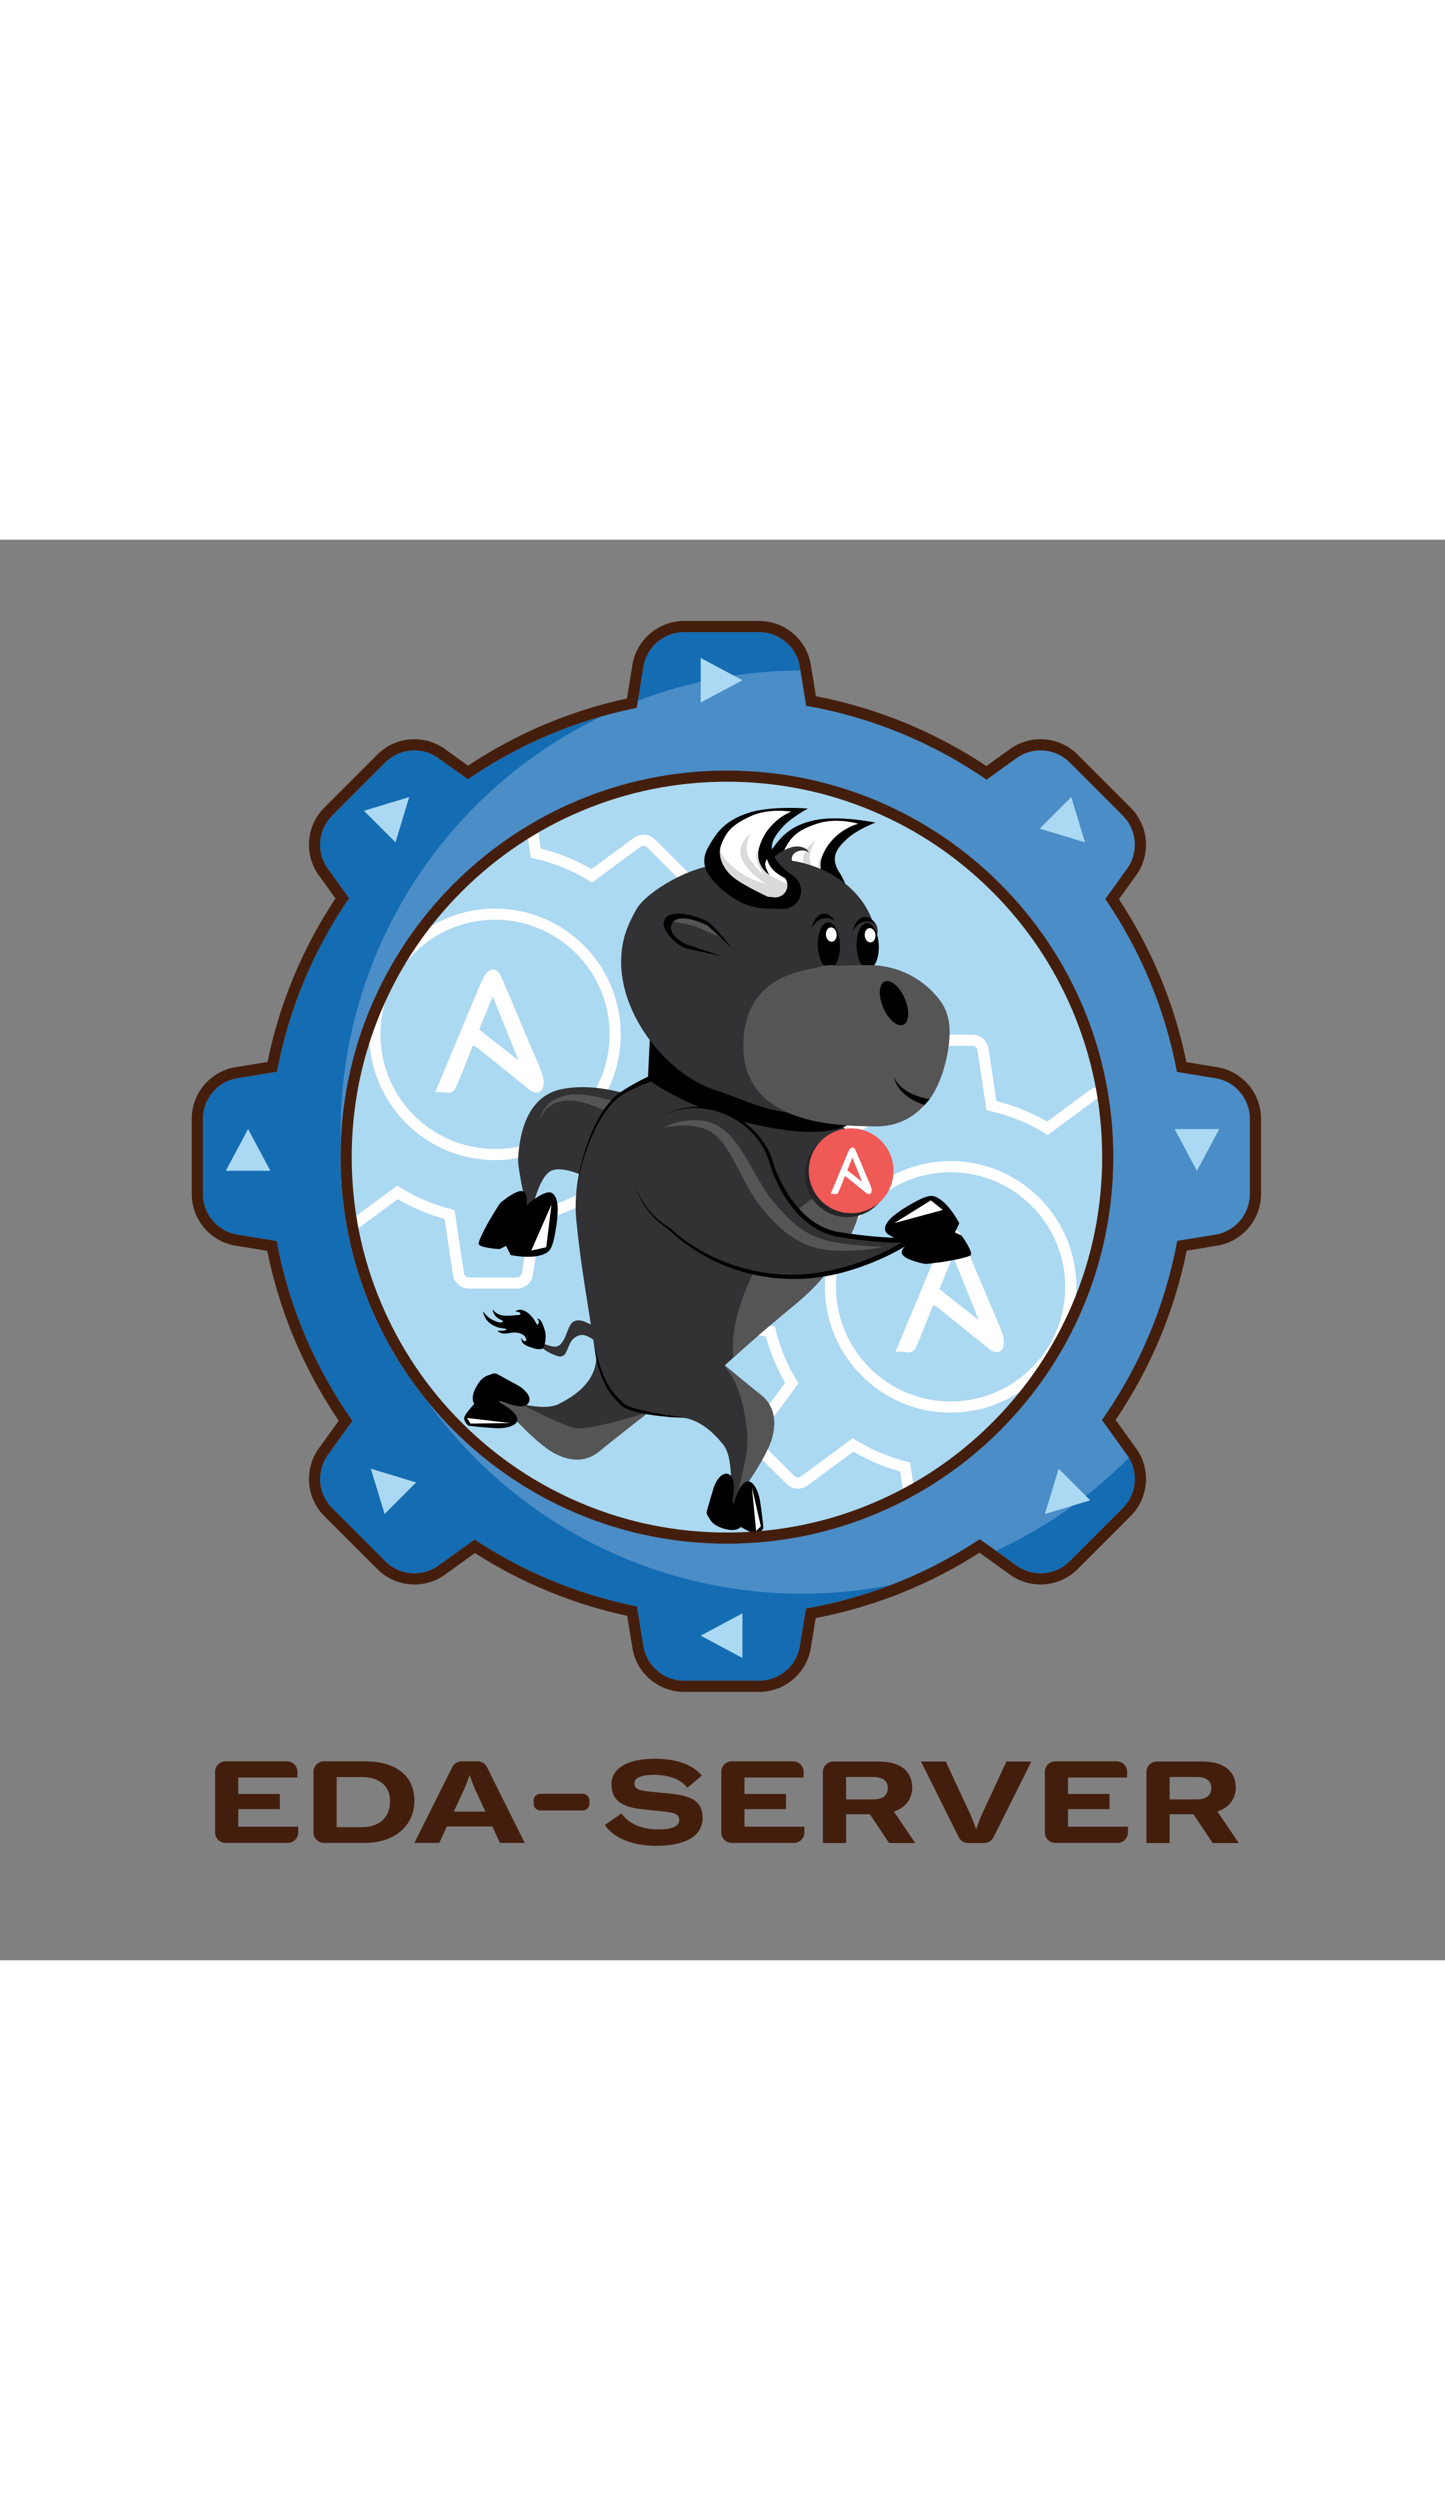 <?xml version="1.0" encoding="utf-8"?>
<!-- Generator: Adobe Illustrator 27.3.1, SVG Export Plug-In . SVG Version: 6.00 Build 0)  -->
<svg width="144" height="249" id="eda-logo" version="1.1" xmlns="http://www.w3.org/2000/svg" xmlns:xlink="http://www.w3.org/1999/xlink" x="0px" y="0px"
	 viewBox="0 0 1296 1273.415" enable-background="new 0 0 1296 1273.415" xml:space="preserve">
<rect x="0" y="0" width="1296" height="1273.415" fill="#808080" stroke="none"/>
<g id="Layer_2" display="none">
</g>
<g id="Layer_1">
	<polygon fill="#ABD9F3" points="206.8,565.743 246.815,565.743 226.807,528.326 	"/>
	<g>
		<defs>
			<circle id="XMLID_00000037656443494696575020000010024879349725300901_" cx="651.978" cy="554.205" r="384.451"/>
		</defs>
		<use xlink:href="#XMLID_00000037656443494696575020000010024879349725300901_"  overflow="visible" fill="#ABD9F2"/>
		<clipPath id="XMLID_00000106128232911417592990000014720964279045140404_">
			<use xlink:href="#XMLID_00000037656443494696575020000010024879349725300901_"  overflow="visible"/>
		</clipPath>
		<g clip-path="url(#XMLID_00000106128232911417592990000014720964279045140404_)">
			<path fill="#FFFFFF" d="M420.718,672.852c-8.053,0-14.766-5.78-15.961-13.743l-7.366-49.042l-0.929-0.265
				c-13.506-3.85-26.54-9.368-38.739-16.401l-0.851-0.491l-40.21,29.708c-2.826,2.089-6.148,3.193-9.606,3.193
				c-4.279,0-8.326-1.69-11.397-4.761l-30.252-30.253c-5.694-5.694-6.354-14.527-1.568-21.003l29.927-40.505l-0.479-0.847
				c-6.825-12.074-12.179-24.971-15.913-38.333l-0.262-0.935l-49.763-7.474c-7.963-1.195-13.743-7.908-13.743-15.961v-42.783
				c0-8.052,5.779-14.765,13.742-15.961l49.241-7.396l0.254-0.95c3.644-13.636,8.982-26.824,15.865-39.196l0.469-0.844
				l-29.338-39.708c-4.786-6.477-4.126-15.31,1.569-21.004l30.251-30.252c3.07-3.07,7.118-4.761,11.397-4.761
				c3.458,0,6.78,1.104,9.607,3.192l38.816,28.68l0.855-0.503c12.683-7.47,26.28-13.286,40.416-17.288l0.931-0.264l7.076-47.114
				c1.195-7.963,7.908-13.743,15.961-13.743h42.783c8.053,0,14.766,5.78,15.961,13.743l6.921,46.082l0.961,0.248
				c14.755,3.806,28.956,9.569,42.209,17.127l0.849,0.484l37.155-27.451c2.827-2.089,6.148-3.193,9.607-3.193
				c4.279,0,8.327,1.691,11.397,4.762l30.252,30.251c5.694,5.694,6.354,14.527,1.569,21.003l-27.235,36.862l0.496,0.853
				c7.779,13.375,13.714,27.714,17.639,42.617l0.251,0.955l45.338,6.809c7.963,1.196,13.743,7.909,13.743,15.961v42.783
				c0,8.053-5.78,14.766-13.744,15.961l-45.856,6.888l-0.259,0.94c-4.029,14.617-9.987,28.657-17.709,41.73l-0.505,0.855
				l27.841,37.682c4.785,6.477,4.126,15.31-1.568,21.004l-30.252,30.252c-3.07,3.07-7.118,4.761-11.397,4.761
				c-3.458,0-6.78-1.104-9.607-3.192l-38.569-28.497l-0.845,0.471c-12.764,7.123-26.394,12.595-40.512,16.265l-0.959,0.249
				l-7.209,48.002c-1.195,7.963-7.908,13.743-15.961,13.743H420.718z M417.612,657.178c0.229,1.524,1.564,2.674,3.105,2.674h42.783
				c1.542,0,2.876-1.149,3.105-2.674l8.52-56.73l4.333-0.981c16.432-3.719,32.114-10.008,46.61-18.69l3.718-2.227l45.495,33.614
				c0.548,0.404,1.193,0.616,1.867,0.616c0.835,0,1.623-0.327,2.218-0.92l30.253-30.253c1.107-1.107,1.236-2.826,0.305-4.087
				l-33.099-44.798l2.385-3.761c9.337-14.729,16.152-30.775,20.255-47.693l1.03-4.247l54.442-8.177
				c1.55-0.233,2.675-1.539,2.675-3.105v-42.783c0-1.565-1.124-2.872-2.674-3.105l-54.035-8.115l-0.992-4.314
				c-3.952-17.191-10.715-33.533-20.101-48.573l-2.34-3.749l32.453-43.924c0.931-1.261,0.802-2.979-0.306-4.087l-30.252-30.252
				c-0.596-0.595-1.383-0.923-2.219-0.923c-0.675,0-1.32,0.213-1.868,0.618l-44.152,32.621l-3.734-2.286
				c-14.935-9.143-31.156-15.72-48.211-19.548l-4.343-0.975l-8.234-54.827c-0.233-1.549-1.539-2.673-3.105-2.673h-42.783
				c-1.566,0-2.873,1.124-3.105,2.673l-8.356,55.637l-4.207,1.052c-16.443,4.11-32.064,10.799-46.43,19.881l-3.759,2.376
				l-45.923-33.931c-0.548-0.404-1.193-0.617-1.867-0.617c-0.836,0-1.625,0.328-2.22,0.923l-30.251,30.252
				c-1.107,1.108-1.236,2.826-0.306,4.085l34.449,46.625l-2.218,3.715c-8.438,14.129-14.607,29.386-18.338,45.346l-1.004,4.294
				l-57.903,8.696c-1.549,0.233-2.673,1.539-2.673,3.105v42.783c0,1.567,1.124,2.873,2.673,3.105l58.316,8.758l1.041,4.227
				c3.868,15.701,10.083,30.669,18.471,44.489l2.262,3.728l-35.075,47.475c-0.916,1.239-0.785,2.996,0.305,4.085l30.252,30.253
				c0.593,0.595,1.382,0.923,2.218,0.923c0,0,0,0,0,0c0.675,0,1.321-0.214,1.868-0.618l47.243-34.905l3.743,2.316
				c13.933,8.621,29.022,15.013,44.849,19l4.197,1.057L417.612,657.178z M443.983,557.683c-63.004,0-114.261-51.257-114.261-114.261
				s51.257-114.261,114.261-114.261c63.003,0,114.261,51.257,114.261,114.261S506.986,557.683,443.983,557.683z M443.983,342.162
				c-55.835,0-101.261,45.425-101.261,101.261s45.426,101.261,101.261,101.261s101.261-45.425,101.261-101.261
				S499.818,342.162,443.983,342.162z"/>
			<path fill="#ABD8F3" d="M463.501,217.343c7.304,0,13.393,5.242,14.478,12.466l6.773,45.1l0.295,1.963l1.923,0.496
				c14.626,3.773,28.703,9.485,41.841,16.978l1.697,0.968l1.572-1.161l36.369-26.871c2.567-1.897,5.581-2.899,8.715-2.899
				c3.879,0,7.549,1.535,10.336,4.323l30.252,30.252c5.165,5.165,5.763,13.177,1.423,19.051l-26.649,36.068l-1.172,1.586
				l0.992,1.705c7.711,13.259,13.594,27.473,17.485,42.245l0.503,1.909l1.953,0.293l44.362,6.663
				c7.223,1.085,12.466,7.174,12.466,14.478v42.783c0,7.304-5.243,13.393-12.467,14.478l-44.892,6.743l-1.928,0.29l-0.518,1.88
				c-3.994,14.489-9.901,28.407-17.555,41.366l-1.01,1.711l1.181,1.598l27.251,36.883c4.341,5.875,3.742,13.887-1.423,19.052
				L587.5,619.99c-2.787,2.787-6.457,4.322-10.336,4.322c-3.135,0-6.149-1.002-8.715-2.898l-37.792-27.922l-1.556-1.149
				l-1.689,0.943c-12.653,7.061-26.164,12.485-40.159,16.122l-1.918,0.498l-0.294,1.959l-7.063,47.022
				c-1.084,7.223-7.173,12.466-14.478,12.466h-42.783c-7.304,0-13.393-5.243-14.478-12.466l-7.222-48.087l-0.287-1.91l-1.857-0.529
				c-13.388-3.816-26.308-9.286-38.401-16.258l-1.701-0.981l-1.58,1.167l-39.421,29.125c-2.566,1.897-5.58,2.899-8.715,2.899
				c-3.878,0-7.549-1.535-10.336-4.321l-30.253-30.253c-5.165-5.164-5.764-13.177-1.423-19.051l29.349-39.723l1.156-1.565
				l-0.958-1.694c-6.766-11.969-12.073-24.754-15.775-37.999l-0.523-1.871l-1.921-0.289l-48.803-7.33
				c-7.223-1.084-12.465-7.173-12.465-14.478v-42.783c0-7.304,5.242-13.392,12.465-14.478l48.269-7.25l1.945-0.292l0.508-1.9
				c3.612-13.517,8.903-26.59,15.727-38.854l0.939-1.688l-1.148-1.553l-28.765-38.932c-4.341-5.875-3.742-13.887,1.423-19.052
				l30.251-30.252c2.787-2.787,6.458-4.322,10.336-4.322c3.135,0,6.148,1.002,8.715,2.899l38.019,28.09l1.596,1.179l1.71-1.007
				c12.572-7.404,26.051-13.17,40.063-17.137l1.862-0.527l0.287-1.914l6.933-46.157c1.084-7.223,7.173-12.465,14.478-12.465H463.501
				 M407.922,285.94l-3.236,0.809c-16.598,4.149-32.367,10.901-46.868,20.068l-2.892,1.828l-45.1-33.323
				c-0.806-0.594-1.759-0.909-2.756-0.909c-1.237,0-2.402,0.484-3.28,1.362l-30.252,30.253c-1.635,1.637-1.825,4.176-0.45,6.037
				l33.855,45.822l-1.707,2.858c-8.517,14.262-14.745,29.663-18.511,45.774l-0.772,3.303l-56.898,8.545
				c-2.289,0.344-3.95,2.274-3.95,4.589v42.783c0,2.315,1.661,4.245,3.95,4.589l57.323,8.609l0.801,3.251
				c3.904,15.849,10.177,30.958,18.645,44.908l1.74,2.867l-34.477,46.664c-1.354,1.832-1.16,4.428,0.45,6.038l30.251,30.251
				c0.878,0.88,2.043,1.364,3.281,1.364c0.999,0,1.954-0.316,2.759-0.911l46.427-34.302l2.879,1.782
				c14.063,8.702,29.295,15.154,45.272,19.178l3.229,0.813l8.494,56.56c0.338,2.252,2.311,3.951,4.589,3.951h42.783
				c2.278,0,4.251-1.698,4.589-3.951l8.368-55.716l3.333-0.755c16.587-3.755,32.417-10.102,47.05-18.867l2.859-1.713l44.694,33.022
				c0.806,0.594,1.759,0.907,2.755,0.907c1.235,0,2.399-0.483,3.28-1.361l30.252-30.252c1.637-1.637,1.826-4.176,0.451-6.039
				l-32.488-43.971l1.834-2.893c9.425-14.868,16.304-31.065,20.447-48.142l0.792-3.266l53.445-8.027
				c2.29-0.344,3.952-2.274,3.952-4.589v-42.783c0-2.314-1.661-4.243-3.952-4.589l-53.024-7.964l-0.763-3.319
				c-3.99-17.353-10.816-33.849-20.29-49.031l-1.8-2.884l31.848-43.105c1.375-1.862,1.184-4.401-0.452-6.038l-30.254-30.253
				c-0.878-0.878-2.043-1.361-3.278-1.361c-0.998,0-1.952,0.315-2.76,0.911l-43.339,32.021l-2.873-1.759
				c-15.076-9.229-31.449-15.868-48.666-19.733l-3.341-0.75l-8.082-53.811c-0.344-2.289-2.274-3.95-4.589-3.95h-42.783
				c-2.315,0-4.245,1.661-4.589,3.95L407.922,285.94 M443.983,330.662c62.176,0,112.761,50.584,112.761,112.761
				s-50.584,112.761-112.761,112.761c-62.177,0-112.761-50.584-112.761-112.761S381.806,330.662,443.983,330.662 M443.983,546.184
				c56.662,0,102.761-46.098,102.761-102.761s-46.098-102.761-102.761-102.761c-56.663,0-102.761,46.098-102.761,102.761
				S387.32,546.184,443.983,546.184 M463.501,214.343h-42.783c-8.801,0-16.138,6.317-17.444,15.02l-6.933,46.157
				c-14.282,4.043-27.953,9.891-40.769,17.439l-38.019-28.09c-3.164-2.337-6.842-3.486-10.498-3.486
				c-4.524,0-9.016,1.759-12.457,5.201l-30.251,30.252c-6.224,6.223-6.945,15.877-1.715,22.956l28.765,38.932
				c-6.955,12.501-12.321,25.759-16.003,39.538l-48.269,7.25c-8.703,1.308-15.019,8.644-15.019,17.444v42.783
				c0,8.801,6.317,16.138,15.02,17.444l48.803,7.33c3.773,13.501,9.155,26.467,16.052,38.668l-29.349,39.723
				c-5.23,7.079-4.509,16.733,1.714,22.956l30.252,30.253c3.442,3.442,7.933,5.2,12.458,5.2c3.656,0,7.335-1.149,10.498-3.487
				l39.42-29.125c12.327,7.106,25.43,12.654,39.077,16.544l7.222,48.087c1.307,8.704,8.643,15.021,17.444,15.021h42.783
				c8.801,0,16.138-6.317,17.444-15.021l7.063-47.022c14.264-3.708,27.968-9.209,40.866-16.406l37.792,27.922
				c3.163,2.337,6.841,3.486,10.498,3.486c4.524,0,9.016-1.759,12.458-5.201l30.252-30.252c6.223-6.223,6.944-15.878,1.714-22.956
				l-27.25-36.883c7.802-13.209,13.792-27.326,17.864-42.094l44.892-6.743c8.704-1.307,15.021-8.643,15.021-17.444v-42.783
				c0-8.8-6.317-16.137-15.021-17.444l-44.362-6.663c-3.966-15.059-9.934-29.477-17.793-42.989l26.649-36.068
				c5.229-7.078,4.508-16.733-1.715-22.956l-30.252-30.251c-3.442-3.443-7.933-5.202-12.458-5.202
				c-3.656,0-7.335,1.149-10.498,3.487l-36.369,26.871c-13.392-7.638-27.669-13.432-42.578-17.277l-6.773-45.1
				C479.639,220.66,472.302,214.343,463.501,214.343L463.501,214.343z M354.795,312.278l4.626-2.925
				c14.23-8.996,29.705-15.622,45.992-19.694l5.178-1.294l8.504-56.626c0.122-0.809,0.804-1.396,1.622-1.396h42.783
				c0.818,0,1.501,0.587,1.622,1.396l8.387,55.843l5.345,1.2c16.896,3.793,32.963,10.308,47.757,19.364l4.596,2.814l44.964-33.222
				c0.294-0.217,0.636-0.324,0.976-0.324c0.421,0,0.838,0.164,1.158,0.483l30.252,30.252c0.579,0.579,0.646,1.477,0.16,2.135
				l-33.059,44.744l2.88,4.614c9.297,14.898,15.997,31.086,19.912,48.115l1.221,5.31l55.044,8.267
				c0.81,0.122,1.397,0.804,1.397,1.622v42.783c0,0.818-0.588,1.5-1.397,1.622l-55.44,8.327l-1.268,5.227
				c-4.064,16.757-10.815,32.652-20.065,47.243l-2.935,4.629l33.709,45.624c0.486,0.659,0.419,1.557-0.159,2.135l-30.252,30.252
				c-0.32,0.32-0.738,0.483-1.159,0.483c-0.34,0-0.682-0.107-0.976-0.323l-46.299-34.208l-4.575,2.741
				c-14.358,8.6-29.893,14.83-46.17,18.514l-5.333,1.208l-8.672,57.744c-0.12,0.796-0.817,1.396-1.622,1.396h-42.783
				c-0.805,0-1.502-0.6-1.622-1.396l-8.791-58.536l-5.166-1.301c-15.679-3.949-30.626-10.282-44.426-18.82l-4.606-2.851
				l-48.061,35.509c-0.294,0.217-0.636,0.324-0.976,0.324c-0.421,0-0.838-0.163-1.158-0.483l-30.252-30.253
				c-0.569-0.569-0.637-1.486-0.159-2.134l35.673-48.284l-2.785-4.588c-8.309-13.689-14.465-28.516-18.296-44.069l-1.281-5.202
				l-59.31-8.907c-0.809-0.122-1.396-0.804-1.396-1.622v-42.783c0-0.818,0.587-1.5,1.396-1.622l58.91-8.847l1.235-5.285
				c3.695-15.81,9.807-30.923,18.165-44.918l2.73-4.572L275.5,310.284c-0.486-0.658-0.419-1.555,0.16-2.134l30.251-30.252
				c0.32-0.32,0.738-0.484,1.159-0.484c0.34,0,0.682,0.107,0.976,0.323L354.795,312.278L354.795,312.278z M443.983,327.662
				c-63.831,0-115.761,51.93-115.761,115.761s51.93,115.761,115.761,115.761c63.831,0,115.761-51.93,115.761-115.761
				S507.814,327.662,443.983,327.662L443.983,327.662z M443.983,543.184c-55.008,0-99.761-44.752-99.761-99.761
				s44.753-99.761,99.761-99.761c55.008,0,99.761,44.752,99.761,99.761S498.991,543.184,443.983,543.184L443.983,543.184z"/>
		</g>
		<g clip-path="url(#XMLID_00000106128232911417592990000014720964279045140404_)">
			<path fill="#FFFFFF" d="M829.317,899.203c-8.054,0-14.767-5.78-15.961-13.744l-7.366-49.042l-0.929-0.265
				c-13.504-3.849-26.537-9.367-38.739-16.401l-0.851-0.49l-40.21,29.71c-2.827,2.088-6.15,3.191-9.608,3.191
				c-4.278,0-8.325-1.69-11.396-4.76l-30.253-30.253c-5.693-5.692-6.353-14.525-1.568-21.003l29.927-40.507l-0.479-0.847
				c-6.825-12.075-12.18-24.972-15.914-38.333l-0.261-0.936l-49.763-7.474c-7.963-1.196-13.743-7.909-13.743-15.961v-42.783
				c0-8.053,5.78-14.766,13.743-15.961l49.24-7.396l0.254-0.95c3.646-13.641,8.984-26.828,15.866-39.196l0.47-0.844l-29.34-39.709
				c-4.785-6.476-4.126-15.309,1.568-21.004l30.252-30.252c3.07-3.071,7.118-4.762,11.396-4.762c3.457,0,6.78,1.104,9.607,3.194
				l38.817,28.679l0.855-0.503c12.684-7.47,26.281-13.287,40.415-17.289l0.932-0.264l7.076-47.114
				c1.194-7.963,7.907-13.743,15.961-13.743h42.783c8.052,0,14.765,5.779,15.961,13.742l6.921,46.082l0.961,0.248
				c14.756,3.807,28.957,9.569,42.209,17.128l0.849,0.484l37.155-27.451c2.826-2.089,6.148-3.193,9.607-3.193
				c4.278,0,8.326,1.691,11.396,4.761l30.253,30.253c5.694,5.693,6.354,14.527,1.569,21.004l-27.235,36.861l0.495,0.853
				c7.78,13.376,13.715,27.715,17.64,42.617l0.251,0.955l45.338,6.809c7.963,1.195,13.743,7.908,13.743,15.961v42.783
				c0,8.052-5.779,14.765-13.742,15.961l-45.857,6.888l-0.26,0.94c-4.028,14.614-9.986,28.654-17.709,41.73l-0.505,0.855
				l27.842,37.682c4.708,6.373,4.033,15.402-1.57,21.004l-30.251,30.252c-3.07,3.07-7.118,4.761-11.396,4.761
				c-3.458,0-6.78-1.104-9.607-3.192l-38.57-28.497l-0.845,0.472c-12.764,7.123-26.394,12.595-40.511,16.264l-0.959,0.25
				l-7.21,48.002c-1.196,7.963-7.909,13.743-15.961,13.743H829.317z M826.212,883.529c0.233,1.55,1.539,2.675,3.105,2.675h42.783
				c1.54,0,2.876-1.149,3.105-2.674l8.52-56.731l4.334-0.98c16.432-3.719,32.113-10.007,46.608-18.69l3.719-2.227l45.494,33.613
				c0.539,0.4,1.185,0.612,1.863,0.612c0.831,0,1.643-0.334,2.225-0.918l30.25-30.252c1.091-1.089,1.223-2.846,0.306-4.086
				l-33.098-44.797l2.384-3.762c9.339-14.733,16.153-30.779,20.256-47.692l1.029-4.247l54.443-8.177
				c1.55-0.233,2.674-1.539,2.674-3.105v-42.783c0-1.566-1.124-2.873-2.673-3.105l-54.035-8.115l-0.992-4.314
				c-3.953-17.191-10.716-33.534-20.102-48.573l-2.34-3.75l32.453-43.923c0.916-1.24,0.785-2.996-0.305-4.086l-30.253-30.253
				c-0.594-0.595-1.382-0.923-2.218-0.923c-0.675,0-1.32,0.214-1.867,0.618l-44.153,32.621l-3.734-2.286
				c-14.935-9.142-31.155-15.719-48.211-19.549l-4.343-0.976l-8.234-54.825c-0.23-1.525-1.565-2.674-3.105-2.674h-42.783
				c-1.565,0-2.871,1.124-3.105,2.671l-8.356,55.638l-4.207,1.052c-16.439,4.109-32.062,10.799-46.431,19.881l-3.758,2.376
				l-45.924-33.929c-0.547-0.404-1.192-0.618-1.867-0.618c-0.837,0-1.625,0.328-2.22,0.924l-30.251,30.251
				c-1.108,1.107-1.237,2.826-0.306,4.086l34.449,46.625l-2.22,3.715c-8.438,14.128-14.607,29.384-18.338,45.346l-1.003,4.294
				l-57.904,8.696c-1.524,0.229-2.673,1.564-2.673,3.105v42.783c0,1.542,1.149,2.876,2.674,3.105l58.316,8.758l1.041,4.227
				c3.869,15.703,10.083,30.671,18.471,44.488l2.263,3.729l-35.075,47.474c-0.932,1.261-0.804,2.979,0.304,4.086l30.253,30.254
				c0.595,0.595,1.383,0.923,2.219,0.923l0,0c0.676,0,1.322-0.214,1.869-0.619l47.241-34.905l3.743,2.316
				c13.932,8.62,29.021,15.013,44.85,18.999l4.197,1.059L826.212,883.529z M852.582,784.034
				c-63.004,0-114.261-51.257-114.261-114.261c0-63.004,51.257-114.261,114.261-114.261s114.261,51.257,114.261,114.261
				C966.843,732.777,915.586,784.034,852.582,784.034z M852.582,568.512c-55.835,0-101.261,45.426-101.261,101.261
				s45.426,101.261,101.261,101.261s101.261-45.425,101.261-101.261S908.417,568.512,852.582,568.512z"/>
			<path fill="#ABD8F3" d="M872.101,443.694c7.304,0,13.392,5.242,14.478,12.465l6.773,45.1l0.295,1.963l1.922,0.496
				c14.626,3.773,28.703,9.486,41.84,16.979l1.697,0.968l1.572-1.161l36.369-26.871c2.566-1.897,5.58-2.899,8.716-2.899
				c3.879,0,7.549,1.535,10.335,4.321l30.253,30.253c5.165,5.164,5.763,13.176,1.423,19.051l-26.649,36.068l-1.172,1.586
				l0.992,1.705c7.712,13.26,13.595,27.474,17.485,42.245l0.503,1.909l1.953,0.293l44.362,6.663
				c7.223,1.084,12.466,7.173,12.466,14.478v42.783c0,7.304-5.242,13.392-12.465,14.478l-44.894,6.743l-1.928,0.29l-0.518,1.88
				c-3.993,14.487-9.899,28.404-17.554,41.366l-1.01,1.711l1.181,1.598l27.251,36.883c4.271,5.781,3.658,13.971-1.424,19.052
				L996.1,846.341c-2.787,2.787-6.458,4.322-10.336,4.322c-3.135,0-6.149-1.002-8.716-2.898l-37.792-27.923l-1.556-1.149
				l-1.689,0.943c-12.652,7.061-26.164,12.485-40.158,16.122l-1.918,0.498l-0.294,1.96l-7.062,47.022
				c-1.085,7.223-7.174,12.466-14.478,12.466h-42.783c-7.305,0-13.394-5.243-14.478-12.467l-7.223-48.087l-0.287-1.91l-1.857-0.529
				c-13.386-3.815-26.306-9.285-38.401-16.258l-1.701-0.981l-1.58,1.167l-39.419,29.126c-2.568,1.896-5.583,2.899-8.718,2.899
				c-3.878,0-7.548-1.535-10.335-4.321l-30.253-30.253c-5.164-5.164-5.762-13.176-1.422-19.051l29.349-39.724l1.156-1.565
				l-0.958-1.694c-6.766-11.97-12.073-24.755-15.775-37.999l-0.523-1.871l-1.921-0.288l-48.802-7.33
				c-7.223-1.085-12.466-7.174-12.466-14.478v-42.783c0-7.305,5.242-13.393,12.466-14.478l48.267-7.25l1.945-0.292l0.508-1.9
				c3.614-13.521,8.906-26.594,15.728-38.854l0.939-1.688l-1.148-1.554l-28.766-38.932c-4.341-5.874-3.743-13.886,1.422-19.052
				l30.252-30.252c2.787-2.787,6.457-4.323,10.335-4.323c3.135,0,6.149,1.003,8.717,2.9l38.02,28.09l1.596,1.179l1.709-1.007
				c12.573-7.405,26.053-13.171,40.063-17.138l1.862-0.527l0.287-1.914l6.933-46.157c1.084-7.223,7.172-12.465,14.478-12.465
				H872.101 M816.521,512.291l-3.236,0.809c-16.595,4.149-32.364,10.901-46.869,20.069l-2.891,1.828l-45.097-33.318
				c-0.807-0.597-1.761-0.912-2.76-0.913c-1.238,0-2.403,0.484-3.279,1.362l-30.251,30.251c-1.639,1.637-1.829,4.177-0.453,6.039
				l33.856,45.822l-1.707,2.858c-8.517,14.261-14.745,29.661-18.511,45.773l-0.772,3.303l-56.898,8.545
				c-2.252,0.339-3.95,2.311-3.95,4.589v42.783c0,2.278,1.699,4.25,3.951,4.589l57.322,8.609l0.801,3.251
				c3.906,15.852,10.179,30.96,18.645,44.907l1.741,2.868l-34.478,46.665c-1.376,1.862-1.187,4.401,0.45,6.038l30.253,30.254
				c0.878,0.878,2.043,1.362,3.28,1.362c0.999,0,1.954-0.316,2.76-0.912l46.425-34.302l2.879,1.782
				c14.063,8.701,29.295,15.154,45.272,19.178l3.229,0.814l8.495,56.56c0.345,2.289,2.275,3.951,4.589,3.951h42.783
				c2.277,0,4.249-1.698,4.589-3.952l8.367-55.716l3.334-0.755c16.587-3.754,32.417-10.102,47.048-18.867l2.861-1.713l44.686,33.016
				c0.802,0.595,1.756,0.91,2.76,0.91c1.244,0,2.411-0.482,3.284-1.357l30.249-30.251c1.613-1.61,1.808-4.207,0.453-6.04
				l-32.488-43.971l1.834-2.893c9.426-14.872,16.305-31.069,20.446-48.142l0.792-3.267l53.446-8.027
				c2.289-0.344,3.951-2.274,3.951-4.589v-42.783c0-2.315-1.661-4.245-3.951-4.589l-53.025-7.964l-0.763-3.319
				c-3.99-17.353-10.817-33.85-20.291-49.031l-1.8-2.884l31.847-43.103c1.354-1.832,1.16-4.428-0.45-6.038l-30.252-30.252
				c-0.878-0.879-2.043-1.363-3.28-1.363c-0.998,0-1.952,0.315-2.758,0.911l-43.341,32.021l-2.872-1.759
				c-15.075-9.228-31.449-15.867-48.666-19.733l-3.34-0.75l-8.082-53.812c-0.34-2.251-2.312-3.949-4.589-3.949h-42.783
				c-2.313,0-4.243,1.66-4.589,3.949L816.521,512.291 M852.582,557.013c62.176,0,112.761,50.584,112.761,112.761
				c0,62.176-50.584,112.761-112.761,112.761S739.821,731.95,739.821,669.774C739.821,607.597,790.406,557.013,852.582,557.013
				 M852.582,772.535c56.662,0,102.761-46.098,102.761-102.761c0-56.663-46.098-102.761-102.761-102.761
				s-102.761,46.098-102.761,102.761C749.821,726.436,795.92,772.535,852.582,772.535 M872.101,440.694h-42.783
				c-8.802,0-16.139,6.317-17.444,15.02l-6.933,46.157c-14.28,4.043-27.952,9.891-40.769,17.439l-38.02-28.09
				c-3.165-2.338-6.843-3.487-10.5-3.487c-4.524,0-9.015,1.759-12.456,5.201l-30.252,30.252c-6.224,6.224-6.944,15.878-1.714,22.956
				l28.766,38.932c-6.956,12.5-12.322,25.759-16.005,39.538l-48.267,7.25c-8.703,1.307-15.02,8.644-15.02,17.444v42.783
				c0,8.8,6.316,16.137,15.02,17.444l48.802,7.33c3.773,13.5,9.156,26.466,16.053,38.667l-29.349,39.724
				c-5.229,7.079-4.509,16.733,1.714,22.955l30.253,30.253c3.441,3.441,7.932,5.2,12.456,5.2c3.657,0,7.336-1.149,10.5-3.486
				l39.42-29.126c12.327,7.106,25.43,12.654,39.077,16.544l7.223,48.087c1.306,8.704,8.643,15.021,17.444,15.021h42.783
				c8.801,0,16.137-6.317,17.444-15.021l7.062-47.022c14.264-3.707,27.967-9.208,40.865-16.406l37.792,27.923
				c3.164,2.337,6.842,3.486,10.499,3.486c4.524,0,9.014-1.758,12.457-5.2l30.251-30.252c6.124-6.122,6.861-15.991,1.716-22.956
				l-27.251-36.883c7.802-13.21,13.793-27.327,17.863-42.094l44.894-6.743c8.703-1.308,15.02-8.644,15.02-17.444v-42.783
				c0-8.801-6.317-16.138-15.021-17.444l-44.361-6.663c-3.966-15.059-9.934-29.477-17.793-42.99l26.649-36.068
				c5.229-7.079,4.509-16.733-1.715-22.956l-30.253-30.253c-3.441-3.441-7.932-5.2-12.457-5.2c-3.657,0-7.335,1.149-10.499,3.487
				l-36.369,26.871c-13.391-7.638-27.669-13.432-42.577-17.278l-6.773-45.1C888.237,447.011,880.901,440.694,872.101,440.694
				L872.101,440.694z M763.394,538.628l4.626-2.924c14.233-8.997,29.707-15.622,45.993-19.694l5.178-1.294l8.505-56.626
				c0.122-0.808,0.804-1.395,1.622-1.395h42.783c0.805,0,1.502,0.601,1.622,1.396l8.387,55.841l5.345,1.2
				c16.896,3.793,32.963,10.309,47.757,19.365l4.596,2.814l44.967-33.222c0.294-0.218,0.636-0.324,0.975-0.324
				c0.421,0,0.839,0.164,1.158,0.483l30.253,30.253c0.569,0.569,0.638,1.486,0.159,2.134l-33.06,44.744l2.88,4.615
				c9.298,14.899,15.997,31.087,19.912,48.115l1.221,5.31l55.045,8.267h0.001c0.809,0.122,1.396,0.804,1.396,1.622v42.783
				c0,0.818-0.587,1.5-1.396,1.622l-55.44,8.327l-1.268,5.227c-4.064,16.755-10.815,32.649-20.065,47.243l-2.935,4.629
				l33.709,45.624c0.479,0.648,0.41,1.565-0.16,2.134l-30.251,30.253c-0.315,0.316-0.738,0.478-1.163,0.478
				c-0.341,0-0.684-0.105-0.972-0.319L938.474,803.1l-4.576,2.74c-14.358,8.602-29.893,14.831-46.169,18.515l-5.334,1.207
				l-8.672,57.744c-0.12,0.797-0.817,1.397-1.622,1.397h-42.783c-0.818,0-1.5-0.587-1.622-1.397l-8.791-58.534l-5.166-1.302
				c-15.679-3.949-30.626-10.281-44.427-18.82l-4.606-2.851l-48.059,35.509c-0.295,0.218-0.637,0.325-0.978,0.325
				c-0.421,0-0.839-0.164-1.158-0.483l-30.253-30.254c-0.578-0.578-0.645-1.476-0.158-2.134l35.674-48.283l-2.785-4.589
				c-8.31-13.688-14.465-28.516-18.297-44.068l-1.281-5.202l-59.309-8.907c-0.796-0.12-1.397-0.817-1.397-1.622v-42.783
				c0-0.805,0.6-1.502,1.396-1.622l58.91-8.847l1.235-5.285c3.695-15.81,9.807-30.922,18.165-44.918l2.731-4.573l-35.043-47.428
				c-0.486-0.658-0.419-1.555,0.16-2.134l30.252-30.252c0.319-0.32,0.737-0.484,1.158-0.483c0.34,0,0.682,0.107,0.976,0.324
				L763.394,538.628L763.394,538.628z M852.582,554.013c-63.831,0-115.761,51.93-115.761,115.761s51.93,115.761,115.761,115.761
				s115.761-51.93,115.761-115.761S916.413,554.013,852.582,554.013L852.582,554.013z M852.582,769.535
				c-55.008,0-99.761-44.752-99.761-99.761s44.753-99.761,99.761-99.761s99.761,44.753,99.761,99.761
				S907.59,769.535,852.582,769.535L852.582,769.535z"/>
		</g>
	</g>
	<path fill="#FFFFFF" d="M836.907,685.985c-5.226,13.036-9.836,25.491-15.208,37.612c-3.921,8.846-11.694,2.529-18.672,4.676
		c13.141-31.512,25.675-61.632,38.276-91.723c1.95-4.656,3.797-9.444,6.49-13.667c1.494-2.343,4.627-4.998,7.046-5.022
		c2.297-0.023,5.74,2.717,6.769,5.07c9.152,20.93,17.877,42.045,26.734,63.103c3.811,9.062,8.191,17.94,11.194,27.259
		c1.267,3.933,1.279,10.134-1.036,12.912c-3.641,4.369-8.805,1.32-12.783-1.9c-14.569-11.793-29.134-23.589-43.748-35.326
		C840.537,687.827,838.779,687.076,836.907,685.985z M842.533,671.849c11.328,8.876,22.577,17.69,35.342,27.692
		c-7.962-19.725-15.242-37.76-23.216-57.515C850.15,653.12,846.398,662.347,842.533,671.849z"/>
	<path fill="#FFFFFF" d="M424.147,453.277c-5.226,13.036-9.836,25.491-15.208,37.612c-3.921,8.846-11.694,2.529-18.672,4.676
		c13.141-31.512,25.675-61.632,38.276-91.723c1.95-4.656,3.797-9.444,6.49-13.667c1.494-2.343,4.627-4.998,7.046-5.022
		c2.297-0.023,5.74,2.717,6.769,5.07c9.152,20.93,17.877,42.045,26.734,63.103c3.811,9.062,8.191,17.94,11.194,27.259
		c1.267,3.933,1.279,10.134-1.036,12.912c-3.641,4.369-8.805,1.32-12.783-1.9c-14.569-11.793-29.134-23.589-43.748-35.326
		C427.777,455.119,426.02,454.368,424.147,453.277z M429.774,439.141c11.328,8.876,22.577,17.69,35.342,27.692
		c-7.962-19.725-15.242-37.761-23.215-57.515C437.39,420.412,433.638,429.639,429.774,439.141z"/>
	<path fill="#323133" d="M576.663,502.002c0,0-37.948-16.761-73.309-9.365c-35.361,7.396-37.742,50.548-38.649,61.336
		c-0.907,10.788,10.225,56.337,10.225,56.337s6.791-39.072,19.705-44.708c12.915-5.636,40.484,10.494,40.484,10.494L576.663,502.002
		z"/>
	<path fill="#555555" d="M551.967,516.258c-5.756-2.991-11.78-5.704-17.829-8.043c-8.202-3.107-16.786-5.929-25.651-5.364
		c-11.002,0.532-20.654,6.007-23.945,17.047c1.527-11.02,10.233-18.515,20.707-21.183c2.407-0.637,5.386-1.173,7.85-1.41
		c7.903-0.669,15.91,0.739,23.592,2.421c5.904,1.324,11.744,2.976,17.494,4.847c0.836,0.278,1.633,0.54,2.526,0.86L551.967,516.258
		L551.967,516.258z"/>
	<g>
		<defs>
			<path id="XMLID_00000101061625524675409150000000851003283074885507_" d="M587.462,777.597c0,0-42.595,33.334-49.484,39.163
				s-19.61,12.72-39.749,2.65c-20.14-10.07-55.119-51.939-55.119-51.939s40.809,15.9,57.769,7.42
				c16.96-8.48,32.293-20.419,33.901-40.154C536.388,715.003,587.462,777.597,587.462,777.597z"/>
		</defs>
		<use xlink:href="#XMLID_00000101061625524675409150000000851003283074885507_"  overflow="visible" fill="#323133"/>
		<clipPath id="XMLID_00000155853900517295493870000004275224776993167017_">
			<use xlink:href="#XMLID_00000101061625524675409150000000851003283074885507_"  overflow="visible"/>
		</clipPath>
		<path clip-path="url(#XMLID_00000155853900517295493870000004275224776993167017_)" fill="#555555" d="M579.728,782.59
			c0,0-49.182,15.628-63.004,13.907c-13.822-1.721-80.785-38.083-80.785-38.083v23.761l58.695,61.203l79.658-32.761L579.728,782.59z
			"/>
	</g>
	<path d="M463.728,790.356c-1.444,3.914-9.392,6.305-17.385,6.132c-7.671-0.166-25.574-1.986-26.329-2.376
		c-0.755-0.39-3.683-3.523-3.695-6.672s9.074-12.808,9.074-12.808s-4.012-4.398,1.449-14.694s10.514-10.553,13.462-11.762
		c2.948-1.209,4.733-0.696,5.38-0.361c0.647,0.335,18.014,9.903,19.739,10.796c1.725,0.892,12.197,8.316,8.852,14.786
		c-3.346,6.47-15.988,1.846-17.988,1.221c-2-0.624-7.992-3.313-8.657-2.29c-0.665,1.023,3.979,2.878,7.958,5.755
		C459.566,780.961,465.434,785.731,463.728,790.356z"/>
	<polygon fill="#FFFFFF" points="422.08,792.328 418.833,787.296 457.823,791.907 	"/>
	<g>
		<defs>
			<path id="XMLID_00000150802187466778419500000011954658432789255325_" d="M632.839,725.971c0,0,41.629,34.531,48.791,40.024
				c7.162,5.492,16.599,16.456,11.043,38.277c-5.556,21.82-39.029,64.904-39.029,64.904s6.857-43.257-5.035-58.026
				c-11.893-14.768-26.712-26.218-46.445-24.586C583.339,788.119,632.839,725.971,632.839,725.971z"/>
		</defs>
		<use xlink:href="#XMLID_00000150802187466778419500000011954658432789255325_"  overflow="visible" fill="#323133"/>
		<clipPath id="XMLID_00000020371939813006075650000008939572297506801836_">
			<use xlink:href="#XMLID_00000150802187466778419500000011954658432789255325_"  overflow="visible"/>
		</clipPath>
		<path clip-path="url(#XMLID_00000020371939813006075650000008939572297506801836_)" fill="#555555" d="M655.909,876.14
			c0,0,11.881-41.762,14.041-61.203s-5.642-54.222-14.041-65.523c-8.399-11.301-18.721-29.521-18.721-29.521l104.405,57.82
			l-29.521,59.546L655.909,876.14z"/>
	</g>
	<path d="M671.619,844.162c4.132,0.578,8.159,7.836,9.689,15.684c1.469,7.531,3.498,25.411,3.277,26.232
		c-0.221,0.821-2.659,4.348-5.734,5.029c-3.075,0.681-14.445-6.143-14.445-6.143s-3.444,4.856-14.666,1.709
		c-11.222-3.146-12.547-8.029-14.355-10.653c-1.808-2.624-1.686-4.477-1.497-5.18s5.846-19.708,6.351-21.583
		c0.505-1.876,5.532-13.687,12.565-11.794c7.033,1.893,5.204,15.229,5.019,17.317c-0.185,2.087-1.537,8.514-0.397,8.946
		s1.966-4.5,3.931-9S666.737,843.478,671.619,844.162z"/>
	<polygon fill="#FFFFFF" points="682.403,884.437 678.177,888.68 674.391,849.601 	"/>
	<g>
		<defs>
			<path id="XMLID_00000029749325266602392830000006237049499751652018_" d="M666.342,477.157
				c-58.409-10.539-112.537,9.149-132.713,45.187l-0.009-0.003c0,0-0.018,0.038-0.046,0.1c-3.064,5.494-5.343,11.365-6.725,17.569
				c-5.658,16.914-12.45,43.512-10.082,68.707c3.883,41.301,10.59,76.601,18.012,126.02l0,0c1.294,16.156,11.689,37.7,32.868,45.003
				c26.807,9.244,47.875,4.95,58.943-14.221c4.041-6.999,4.61-6.05,13.154-15.722c12.467-11.812,38.128-35.416,73.995-64.833
				c51.56-42.287,59.304-90.762,59.304-90.762l-0.002-0.001c0.66-2.229,1.203-4.503,1.622-6.821
				C783.416,538.88,734.918,489.531,666.342,477.157z"/>
		</defs>
		<use xlink:href="#XMLID_00000029749325266602392830000006237049499751652018_"  overflow="visible" fill="#323133"/>
		<clipPath id="XMLID_00000183224083895661748830000010327054206657905853_">
			<use xlink:href="#XMLID_00000029749325266602392830000006237049499751652018_"  overflow="visible"/>
		</clipPath>
		<path clip-path="url(#XMLID_00000183224083895661748830000010327054206657905853_)" fill="#555555" d="M792.61,566.873
			c0,0-40.952,3.424-73.384,30.899c-32.432,27.475-52.656,74.411-58.762,100.359c-6.106,25.948-1.613,44.647-1.613,44.647
			l169.897,17.553L792.61,566.873z"/>
	</g>
	<path d="M696.623,402.548c-43.141-10.727-83.77-10.972-111.543-2.62l-4.01,84.04c20.884,14.485,53.359,29.835,85.879,37.921
		c73.193,18.2,107.392,8.068,115.586-24.887C790.73,464.048,769.817,420.748,696.623,402.548z"/>
	<path fill="#323133" d="M485.453,724.041c0,0,5.735,4.431,10.89,6.437c5.156,2.006,6.47,2.431,9.357,0.591
		c2.887-1.84,4.6-11.503,8.431-14.703c3.83-3.2,7.583-4.697,12.673-2.332c5.09,2.365,7.947,5.02,7.947,5.02l-0.462-13.26
		c0,0-4.666-2.659-9.931-4.824c-5.266-2.165-9.871-1.334-12.44,2.328s-4.184,10.744-6.573,14.438s-3.794,5.294-7.244,5.64
		s-11.206-2.922-11.206-2.922L485.453,724.041z"/>
	<path d="M488.344,721.948c-0.85,3.586-3.189,4.539-8.71,3.139c-5.521-1.399-10.88-3.729-11.629-6.463
		c-0.749-2.734-0.598-3.278-0.598-3.278s1.768,3.699,3.803,3.083c2.035-0.617-0.104-3.708-0.598-4.422
		c-0.494-0.713-3.398-3.006-7.796-3.263s-7.443,1.059-11.197,0.843c-3.754-0.216-5.5-2.612-5.5-2.612s3.228,0.351,5.2,0.052
		c1.972-0.299,2.928-0.475,2.926-1.248s-5.053-0.697-8.188-1.869c-3.134-1.172-6.411-2.629-9.366-6.2
		c-2.955-3.571-3.563-8.089-3.563-8.089s3.327,5.003,7.873,7.376c4.547,2.373,8.095,3.458,9.817,2.169s-3.401-1.719-6.243-5.053
		c-2.867-3.364-2.71-6.161-2.71-6.161s2.151,3.941,7.871,5.239c4.82,1.094,10.687,0.056,13.568-0.049s3.5-0.387,3.541-1.238
		c0.041-0.851-1.411-1.673-2.783-1.837s-1.795-0.032-1.795-0.032s2.106-2.764,6.492-1.393c4.386,1.371,7.283,4.714,9.269,7.165
		s3.352,6.179,4.009,5.869s1.433-1.427,1.144-2.825s-1.387-2.914-1.387-2.914s3.033,0.326,4.942,5.395
		c1.91,5.069,2.731,7.305,2.606,11.603C489.221,719.234,488.344,721.948,488.344,721.948z"/>
	<circle fill="#252426" cx="759.862" cy="569.237" r="38.019"/>
	<circle fill="#EF5956" cx="763.371" cy="565.729" r="38.019"/>
	<path fill="#FFFFFF" d="M757.777,570.572c-1.975,4.927-3.717,9.634-5.748,14.215c-1.482,3.343-4.419,0.956-7.057,1.767
		c4.966-11.91,9.703-23.293,14.466-34.665c0.737-1.76,1.435-3.569,2.453-5.165c0.565-0.886,1.749-1.889,2.663-1.898
		c0.868-0.009,2.169,1.027,2.558,1.916c3.459,7.91,6.756,15.89,10.104,23.849c1.44,3.425,3.096,6.78,4.231,10.302
		c0.479,1.486,0.484,3.83-0.392,4.88c-1.376,1.651-3.328,0.499-4.831-0.718c-5.506-4.457-11.011-8.915-16.534-13.351
		C759.148,571.268,758.484,570.984,757.777,570.572z M759.903,565.229c4.281,3.354,8.533,6.686,13.357,10.466
		c-3.009-7.455-5.76-14.271-8.774-21.737C762.781,558.151,761.363,561.638,759.903,565.229z"/>
	<path fill="#323133" d="M557.095,378.572c0,58.37,57.833,118.301,104.869,118.301c47.036,0,74.955-42.19,74.955-100.559
		s-38.13-105.688-85.167-105.688c-31.588,0-72.199,25.364-80.778,40.395C562.318,346.185,557.095,359.401,557.095,378.572z"/>
	<path d="M737.401,338.228c-8.852-1.272-17.262-4.681-24.471-9.973c-4.276-3.138-9.035-7.252-13.686-12.53
		c-13.907-15.784-15.295-26.734-6.834-38.261c8.461-11.526,16.363-21.225,38.163-25.992c21.537-4.709,54.519,2.105,54.519,2.105
		s-16.349,6.339-25.054,14.307c-8.563,7.838-16.865,16.501-6.431,31.62c3.652,5.292,5.053,12.606,8.507,15.453
		c6.077,5.011,10.262,10.182,6.471,17.087v0c-3.264,5.946-9.873,9.245-16.587,8.281L737.401,338.228z"/>
	<g>
		<defs>
			<path id="XMLID_00000075861026389284210600000002950286930496676030_" d="M743.89,308.817c0,0-13.215-10.027-5.912-26.516
				c10.022-22.628,31.863-27.69,31.863-27.69s-19.482-5.824-36.805-0.115c-17.324,5.709-22.693,11.109-28.415,21.219
				c-5.722,10.11-1.345,22.666,6.622,30.991c7.967,8.325,28.939,21.074,28.939,21.074l5.54,1.219
				c9.028,1.986,16.226-7.534,11.856-15.679v0L743.89,308.817z"/>
		</defs>
		<use xlink:href="#XMLID_00000075861026389284210600000002950286930496676030_"  overflow="visible" fill="#FFFFFF"/>
		<clipPath id="XMLID_00000026162984592492559180000002164665403455695003_">
			<use xlink:href="#XMLID_00000075861026389284210600000002950286930496676030_"  overflow="visible"/>
		</clipPath>
		<path clip-path="url(#XMLID_00000026162984592492559180000002164665403455695003_)" fill="#DADADA" d="M739.97,334.73
			l-33.797-28.962l-8.662-24.057l4.66-3.147c0,0-0.803,7.487,11.235,20.369c12.038,12.882,26.448,17.33,26.448,17.33
			s-14.88-11.477-18.879-24.785c-3.999-13.308,10.583-21.967,10.583-21.967s-8.981,12.841-3.642,22.788
			c5.339,9.947,10.692,15.364,10.692,15.364s-5.684-10.645-4.33-18.536c1.354-7.891,13.781-14.187,13.781-14.187l-8.7,23.61
			l2.525,7.296l2.008,2.971c0,0,12.671,8.785,18.328,11.572S739.97,334.73,739.97,334.73z"/>
	</g>
	<ellipse fill="#323133" cx="691.948" cy="362.596" rx="94.067" ry="76.294"/>
	
		<ellipse transform="matrix(0.272 -0.962 0.962 0.272 228.736 1005.073)" fill="#323133" cx="778.549" cy="351.381" rx="10.599" ry="8.481"/>
	
		<ellipse transform="matrix(0.302 -0.953 0.953 0.302 74.915 975.05)" fill="#323133" cx="703.554" cy="436.348" rx="74.734" ry="113.506"/>
	<ellipse transform="matrix(1 -0.029 0.029 1 -10.094 22.368)" cx="777.73" cy="364.43" rx="9.973" ry="20.667"/>
	
		<ellipse transform="matrix(0.996 -0.095 0.095 0.996 -30.037 75.268)" fill="#FFFFFF" cx="779.815" cy="354.828" rx="4.815" ry="6.437"/>
	<path d="M777.479,342.098c2.867-0.047,5.587,0.905,7.967,2.599c-2.446-4.077-5.84-6.606-9.512-6.551
		c-5.309,0.079-9.659,5.534-11.245,13.182C767.357,345.839,772.036,342.188,777.479,342.098z"/>
	<path d="M740.717,339.187c2.867-0.047,5.587,0.905,7.967,2.599c-2.446-4.077-5.84-6.606-9.512-6.551
		c-5.309,0.079-9.659,5.534-11.245,13.182C730.595,342.928,735.274,339.276,740.717,339.187z"/>
	<g>
		<defs>
			<path id="XMLID_00000020374234821692461620000008781778165350130577_" d="M850.077,458.875
				c-2.894,17.366-9.761,34.637-17.057,43.503c-7.415,9.011-21.181,23.541-47.005,23.541c-43.502,0-119.303-4.821-119.302-72.273
				c0.002-72.276,69.429-72.273,112.931-72.273c26.292,0,49.574,12.728,63.882,32.288
				C852.892,426.466,852.872,442.102,850.077,458.875z"/>
		</defs>
		<use xlink:href="#XMLID_00000020374234821692461620000008781778165350130577_"  overflow="visible" fill="#555555"/>
		<clipPath id="XMLID_00000123441115682613429120000017488236101053849260_">
			<use xlink:href="#XMLID_00000020374234821692461620000008781778165350130577_"  overflow="visible"/>
		</clipPath>
		<path clip-path="url(#XMLID_00000123441115682613429120000017488236101053849260_)" d="M882.717,452.529
			c0.818,3.497,1.191,7.157,1.036,10.92c-0.924,22.367-19.805,39.75-42.172,38.826c-16.045-0.663-34.077-7.152-40.075-20.954
			c4.042,17.287,23.74,27.069,42.344,27.837c22.367,0.924,41.248-16.459,42.172-38.826
			C886.284,464.01,885.08,457.967,882.717,452.529z"/>
	</g>
	<ellipse transform="matrix(0.918 -0.396 0.396 0.918 -99.089 351.281)" cx="802.014" cy="415.847" rx="10.492" ry="21.104"/>
	<path fill="#323133" d="M710.113,286.423c-0.254-4.013,3.651-7.527,8.721-7.847c2.514-0.159,4.841,0.498,6.581,1.689
		c-1.182-3.338-6.068-5.622-11.761-5.262c-6.392,0.404-20.124,7.33-19.87,11.343c0.207,3.275,12.588,2.479,17.388,3.087
		C710.563,288.536,710.182,287.52,710.113,286.423z"/>
	<path d="M687.018,330.612c-8.939-0.244-17.686-2.663-25.457-7.089c-4.608-2.625-9.81-6.164-15.037-10.871
		c-15.632-14.078-18.271-24.796-11.193-37.219c7.078-12.424,13.811-22.968,34.917-30.212c20.852-7.157,54.399-4.185,54.399-4.185
		s-15.51,8.178-23.241,17.096c-7.604,8.772-14.853,18.333-2.748,32.15c4.237,4.836,8.506,8.279,12.265,10.71
		c6.614,4.278,9.33,12.594,6.359,19.889v0c-2.558,6.282-8.743,10.32-15.524,10.135L687.018,330.612z"/>
	<g>
		<defs>
			<path id="XMLID_00000117640680714711886550000003462698671579824575_" d="M704.192,303.546c0,0-6.994-3.563-10.877-7.622
				s-5.421-9.622-5.421-9.622s-2.369,3.059-1.282,6.686c1.087,3.627,3.466,7.661,3.466,7.661s-14.282-8.439-8.926-25.659
				c7.35-23.632,28.464-31.174,28.464-31.174s-20.023-3.542-36.574,4.123c-16.551,7.665-21.263,13.648-25.784,24.35
				c-4.52,10.702,1.273,22.67,10.145,30.022s31.173,17.603,31.173,17.603l5.643,0.573
				C703.416,321.419,709.471,311.134,704.192,303.546L704.192,303.546z"/>
		</defs>
		<use xlink:href="#XMLID_00000117640680714711886550000003462698671579824575_"  overflow="visible" fill="#FFFFFF"/>
		<clipPath id="XMLID_00000004548519711865428760000017582340400125096835_">
			<use xlink:href="#XMLID_00000117640680714711886550000003462698671579824575_"  overflow="visible"/>
		</clipPath>
		<path clip-path="url(#XMLID_00000004548519711865428760000017582340400125096835_)" fill="#DADADA" d="M689.167,326.842
			l-36.907-24.878l-11.374-22.9l4.267-3.663c0,0,0.064,7.53,13.505,18.94c13.441,11.41,28.267,14.17,28.267,14.17
			s-16.102-9.687-21.607-22.447c-5.504-12.76,7.984-23.039,7.984-23.039s-7.443,13.79-0.995,23.055s12.39,14.031,12.39,14.031
			s-6.872-9.92-6.435-17.915c0.437-7.995,12.056-15.679,12.056-15.679l-5.924,24.455l3.348,6.957l2.336,2.72
			c0,0,13.599,7.268,19.538,9.385C715.555,312.152,689.167,326.842,689.167,326.842z"/>
	</g>
	<ellipse transform="matrix(1 -0.029 0.029 1 -10.089 21.374)" cx="742.937" cy="363.773" rx="9.973" ry="20.667"/>
	
		<ellipse transform="matrix(0.996 -0.095 0.095 0.996 -30.131 71.978)" fill="#FFFFFF" cx="745.022" cy="354.171" rx="4.815" ry="6.437"/>
	<ellipse fill="#555555" cx="745.022" cy="396.02" rx="22.837" ry="14.646"/>
	<path d="M472.199,596.629c0,0,16.439-14.484,22.619-11.094c6.181,3.389,6.155,15.582,4.218,28.954
		c-1.943,13.406-3.884,21.223-7.895,24.149c-10.212,7.451-33.192,2.633-33.192,2.633l-4.042-8.241l-5.694,2.846
		c0,0-5.339-0.16-9.534-0.956c-4.195-0.796-8.869-1.567-9.426-3.672c-0.557-2.105,7.198-17.323,13.192-26.922l4.896-7.841
		c0.757-1.213,1.712-2.287,2.829-3.181c3.851-3.081,13.159-10.04,17.926-9.407C474.2,584.709,472.199,596.629,472.199,596.629z"/>
	<polygon fill="#FFFFFF" points="489.939,634.237 476.443,637.273 494.634,595.992 	"/>
	<path d="M816.684,629.666c0,0-21.596-3.691-22.842-10.629c-1.246-6.938,8.257-14.578,19.878-21.472
		c11.651-6.911,18.952-10.311,23.749-9.029c12.212,3.265,22.901,24.17,22.901,24.17l-3.873,8.322l5.791,2.642
		c0,0,3.23,4.255,5.246,8.019c2.016,3.764,4.353,7.885,3.065,9.641c-1.288,1.756-18,5.283-29.233,6.649l-9.177,1.117
		c-1.42,0.173-2.855,0.105-4.252-0.203c-4.816-1.061-16.078-3.93-18.58-8.037C806.153,635.598,816.684,629.666,816.684,629.666z"/>
	<polygon fill="#FFFFFF" points="834.8,592.238 845.641,600.831 802.094,612.611 	"/>
	<path fill="#323133" d="M752.919,622.937c-36.066-5.604-53.803-43.429-60.222-61.186c-0.724-3.101-1.7-6.17-2.917-9.176v0l0,0
		c-5.447-13.454-15.724-25.657-29.942-33.902c-31.121-18.047-69.324-10.302-85.329,17.297
		c-15.723,27.114-4.171,63.301,25.747,81.677l-0.002,0.001c0,0,37.456,38.967,100.624,42.907s116.324-33.124,116.324-33.124
		S800.307,630.3,752.919,622.937z"/>
	<path d="M569.695,578.169c5.052,16.708,17.075,30.772,32.077,39.402c-0.002,0.001-1.02,0.76-1.022,0.761l0.113-1.269
		c3.438,3.335,7.255,6.403,11.134,9.295c34.967,25.993,80.372,37.61,123.442,30.45c26.233-4.278,51.566-13.865,74.419-27.389
		c2.055-1.235,4.137-2.532,6.059-3.831l1.662,4.059c-0.389,0.075-0.953,0.115-1.338,0.165c-6.138,0.572-12.299,0.433-18.442,0.185
		c-12.944-0.594-25.862-2.099-38.67-3.957c-3.212-0.496-6.352-0.896-9.675-1.584c-9.797-2.102-18.921-6.822-26.605-13.199
		c-15.216-12.748-25.091-30.618-31.719-49.054c-0.69-3.078-1.628-6.104-2.793-9.045l-0.11-0.692l0.11,0.692
		c-3.44-8.644-8.739-16.536-15.395-23.054c-20.211-19.922-52.423-27.158-78.172-13.819c16.669-9.575,37.739-10.147,55.524-3.231
		c19.346,7.225,34.153,22.443,40.927,38.936c1.257,3.041,2.286,6.182,3.06,9.389c6.276,16.719,16.525,34.922,31.1,46.789
		c7.248,5.902,15.78,10.239,24.95,12.123c6.146,1.117,12.697,1.918,18.954,2.758c9.49,1.152,19.17,2.125,28.701,2.515
		c6.107,0.221,12.259,0.363,18.337-0.281c0,0,0.501-0.068,0.501-0.068l9.452-1.273l-7.791,5.332
		c-16.552,10.846-34.741,18.999-53.579,24.963c-48.114,15.478-99.509,9.802-142.131-17.702
		c-8.284-5.358-16.151-11.277-23.133-18.301c0,0-0.689-0.704-0.689-0.704l0.802-0.565c0.002-0.006,0.055,1.403,0.055,1.402
		C585.333,609.258,574.005,594.784,569.695,578.169L569.695,578.169z"/>
	<path fill="#555555" d="M593.963,527.313c14.408-7.058,31.984-9.82,47.237-3.288c10.373,4.699,17.539,14.025,23.655,23.225
		c9.217,13.937,16.025,29.34,25.98,42.631c9.234,11.446,19.197,22.992,31.902,30.566c2.973,1.838,6.483,3.501,9.713,4.864
		c0,0,3.427,1.249,3.427,1.249l0.858,0.319c1.278,0.389,3.125,0.92,4.404,1.307c2.856,0.7,6.176,1.42,9.1,1.864
		c3.78,0.601,7.653,1.068,11.45,1.546c10.253,1.164,20.577,2.333,30.923,1.995c-10.103,2.894-20.746,3.47-31.204,3.807
		c-7.851,0.103-16.124,0.19-24.001-1.388c-1.194-0.246-2.888-0.514-4.034-0.849c-18.999-4.401-34.386-17.456-46.704-31.875
		c-1.537-1.859-3.698-4.282-5.175-6.218c-4.14-5.367-7.634-11.194-10.918-17.062c-5.023-9.087-9.509-18.394-14.57-27.315
		c-7.961-13.786-15.186-23.728-31.742-26.558C614.383,524.354,603.816,525.113,593.963,527.313L593.963,527.313z"/>
	<path d="M584.374,485.381c-8.798,3.407-17.726,7.082-25.881,11.898c-10.195,6.718-17.33,17.155-23.02,27.818
		c-9.918,19.452-16.428,40.921-18.749,62.665c1.757-21.942,7.698-43.579,17.169-63.471c4.95-9.937,11.056-19.531,19.68-26.756
		c4.268-3.473,9.31-6.401,14.055-9.151c4.842-2.737,9.734-5.282,14.8-7.682L584.374,485.381L584.374,485.381z"/>
	<path d="M615.563,787.115c-9.862-0.105-19.712-0.905-29.484-2.241c-7.383-1.075-14.748-2.375-21.805-4.915
		c-2.5-0.937-5.121-2.051-7.302-3.996c-1.375-1.377-3.456-3.683-4.823-5.101c-12.33-12.702-16.533-30.711-19.128-47.675
		c3.158,11.764,6.319,23.725,12.386,34.363c2.921,5.27,7.063,9.818,11.268,14.112c0.717,0.704,1.719,1.892,2.477,2.514
		c3.747,2.802,8.505,4.073,12.995,5.335C586.377,783.167,600.991,785.019,615.563,787.115L615.563,787.115z"/>
	<path fill="#323133" d="M629.889,488.729c0,0,47.281,18.173,56.658,20.526c9.377,2.353-36.536-29.087-36.536-29.087
		L629.889,488.729z"/>
	<g>
		<defs>
			<path id="XMLID_00000030463290801566103650000011928064321059415210_" d="M1088.448,482.447l-32.838-5.366
				c-10.65-56.616-32.918-109.13-64.232-154.976l18.572-25.828c11.552-14.732,10.284-35.77-2.954-49.008l-47.586-47.586
				c-13.238-13.238-34.276-14.506-49.008-2.954l-25.552,18.375c-47.622-32.836-102.516-55.877-161.776-66.218l-5.47-33.475
				c-2.249-18.586-18.022-32.565-36.743-32.565h-67.296c-18.721,0-34.494,13.98-36.743,32.565l-5.771,35.315
				c-55.299,11.05-106.589,33.202-151.448,64.037l-25.078-18.034c-14.732-11.552-35.77-10.284-49.008,2.954l-47.586,47.586
				c-13.238,13.238-14.506,34.276-2.954,49.008l18.074,25.135c-31.534,45.965-53.96,98.666-64.676,155.505l-33.842,5.53
				c-18.586,2.249-32.565,18.022-32.565,36.743v67.296c0,18.721,13.98,34.494,32.565,36.743l33.597,5.49
				c10.946,59.126,34.555,113.807,67.91,161.127l-21.064,29.292c-11.552,14.732-10.284,35.77,2.954,49.008l47.586,47.586
				c13.238,13.238,34.276,14.506,49.008,2.954l30.508-21.938l-2.656-2.656c44.254,29.889,94.648,51.374,148.891,62.183l5.554,33.991
				c2.249,18.585,18.022,32.565,36.743,32.565h67.296c18.721,0,34.494-13.98,36.743-32.565l5.255-32.157
				c59.262-10.309,114.163-33.318,161.798-66.123l-4.762,4.762l30.508,21.938c14.732,11.552,35.77,10.284,49.008-2.954
				l47.586-47.586c13.238-13.238,14.506-34.276,2.954-49.008l-21.556-29.977c33.133-47.206,56.58-101.702,67.46-160.606
				l32.593-5.326c18.585-2.249,32.565-18.022,32.565-36.743V519.19C1121.014,500.469,1107.034,484.696,1088.448,482.447z
				 M651.978,900.008c-191.383,0-346.53-155.147-346.53-346.53s155.147-346.53,346.53-346.53s346.53,155.147,346.53,346.53
				S843.361,900.008,651.978,900.008z"/>
		</defs>
		<use xlink:href="#XMLID_00000030463290801566103650000011928064321059415210_"  overflow="visible" fill="#146CB3"/>
		<clipPath id="XMLID_00000070079273445975057880000018236557639247051426_">
			<use xlink:href="#XMLID_00000030463290801566103650000011928064321059415210_"  overflow="visible"/>
		</clipPath>
		
			<circle clip-path="url(#XMLID_00000070079273445975057880000018236557639247051426_)" fill="#4A8DC7" cx="719.225" cy="531.051" r="413.776"/>
	</g>
	<polygon fill="#ABD9F3" points="628.442,105.979 628.442,145.994 665.859,125.986 	"/>
	<polygon fill="#ABD9F3" points="326.415,243.006 354.71,271.301 367.02,230.696 	"/>
	<polygon fill="#ABD9F3" points="960.802,230.696 932.507,258.991 973.112,271.301 	"/>
	<polygon fill="#ABD9F3" points="949.494,832.797 977.789,861.093 937.184,873.402 	"/>
	<polygon fill="#ABD9F3" points="373.238,845.107 344.943,873.402 332.633,832.797 	"/>
	<polygon fill="#ABD9F3" points="1053.496,528.326 1093.511,528.326 1073.504,565.743 	"/>
	<polygon fill="#ABD9F3" points="665.859,962.415 665.859,1002.431 628.442,982.423 	"/>
	<path id="XMLID_00000026877166308006083900000008366253091249331853_" fill="#441E0D" d="M680.862,82.845
		c18.721,0,34.494,13.98,36.743,32.565l5.47,33.475c59.26,10.342,114.154,33.382,161.776,66.218l25.552-18.375
		c6.74-5.285,14.798-7.886,22.828-7.886c9.52,0,18.999,3.659,26.18,10.84l47.586,47.586c13.238,13.238,14.506,34.276,2.954,49.008
		l-18.572,25.828c31.314,45.846,53.582,98.36,64.232,154.976l32.838,5.366c18.585,2.249,32.565,18.022,32.565,36.743v67.296
		c0,18.721-13.98,34.494-32.565,36.743l-32.593,5.326c-10.88,58.904-34.328,113.4-67.46,160.606l21.556,29.977
		c11.552,14.732,10.284,35.77-2.954,49.008l-47.586,47.586c-7.182,7.182-16.659,10.84-26.18,10.84
		c-8.028,0-16.089-2.602-22.828-7.886l-30.508-21.938l4.762-4.762c-47.635,32.805-102.536,55.814-161.798,66.123l-5.255,32.157
		c-2.249,18.586-18.022,32.565-36.743,32.565h-67.296c-18.721,0-34.494-13.98-36.743-32.565l-5.554-33.991
		c-54.243-10.809-104.637-32.294-148.891-62.183l2.656,2.656l-30.508,21.938c-6.74,5.285-14.798,7.886-22.828,7.886
		c-9.52,0-18.999-3.659-26.18-10.84l-47.586-47.586c-13.238-13.238-14.506-34.276-2.954-49.008l21.064-29.292
		c-33.356-47.32-56.964-102.001-67.91-161.127l-33.597-5.49c-18.586-2.249-32.565-18.022-32.565-36.743V519.19
		c0-18.721,13.98-34.494,32.565-36.743l33.842-5.53c10.716-56.839,33.142-109.54,64.676-155.505l-18.074-25.135
		c-11.552-14.732-10.284-35.77,2.954-49.008l47.586-47.586c7.182-7.182,16.659-10.841,26.18-10.84
		c8.028,0,16.088,2.602,22.828,7.886l25.078,18.033c44.86-30.835,96.149-52.987,151.448-64.037l5.771-35.315
		c2.249-18.586,18.022-32.565,36.743-32.565H680.862 M651.978,900.008c191.383,0,346.53-155.147,346.53-346.53
		s-155.147-346.53-346.53-346.53s-346.53,155.147-346.53,346.53S460.595,900.008,651.978,900.008 M680.862,72.845h-67.296
		c-23.679,0-43.692,17.672-46.643,41.143l-4.632,28.348c-51.011,11.063-98.889,31.302-142.507,60.238l-19.261-13.851
		c-8.208-6.373-18.435-9.881-28.824-9.881c-12.563,0-24.372,4.89-33.252,13.769l-47.586,47.586
		c-16.744,16.744-18.398,43.392-3.888,62.076l13.895,19.323c-29.678,44.819-50.161,94.065-60.96,146.571l-26.795,4.378
		c-23.472,2.951-41.144,22.964-41.144,46.643v67.296c0,23.68,17.672,43.692,41.144,46.643l26.528,4.335
		c5.565,27.453,13.908,54.382,24.835,80.149c10.683,25.19,23.898,49.422,39.327,72.122l-16.831,23.406
		c-14.51,18.684-12.856,45.333,3.888,62.076l47.586,47.586c8.879,8.879,20.688,13.769,33.251,13.769
		c10.389,0,20.617-3.508,28.826-9.883l25.429-18.285c42.022,26.837,87.879,45.734,136.555,56.263l4.415,27.02
		c2.951,23.472,22.964,41.143,46.643,41.143h67.296c23.68,0,43.692-17.672,46.643-41.143l4.087-25.01
		c27.488-5.269,54.476-13.312,80.331-23.946c23.122-9.51,45.462-21.142,66.588-34.662l25.896,18.621
		c8.209,6.374,18.436,9.881,28.824,9.881c12.563,0,24.372-4.89,33.251-13.769l47.586-47.586
		c16.744-16.744,18.398-43.392,3.888-62.076l-17.332-24.102c15.323-22.641,28.447-46.798,39.057-71.901
		c10.85-25.673,19.136-52.497,24.667-79.838l25.522-4.17c23.472-2.951,41.143-22.964,41.143-46.643V519.19
		c0-23.679-17.672-43.692-41.143-46.643l-25.789-4.214c-10.732-52.284-31.068-101.347-60.527-146.03l14.402-20.028
		c14.51-18.684,12.856-45.333-3.888-62.076l-47.586-47.586c-8.879-8.879-20.688-13.769-33.251-13.769
		c-10.389,0-20.617,3.508-28.826,9.883l-19.726,14.185c-22.863-15.202-47.234-28.172-72.542-38.598
		c-25.851-10.649-52.841-18.709-80.328-23.993l-4.303-26.332C724.554,90.517,704.542,72.845,680.862,72.845L680.862,72.845z
		 M651.978,890.008c-45.436,0-89.507-8.896-130.99-26.442c-40.072-16.949-76.063-41.216-106.973-72.125
		c-30.91-30.909-55.176-66.9-72.125-106.973c-17.546-41.483-26.442-85.554-26.442-130.989c0-45.436,8.896-89.507,26.442-130.99
		c16.949-40.072,41.216-76.063,72.125-106.973c30.909-30.91,66.9-55.176,106.973-72.125c41.483-17.546,85.554-26.442,130.99-26.442
		c45.436,0,89.507,8.896,130.99,26.442c40.072,16.949,76.063,41.216,106.973,72.125c30.91,30.909,55.176,66.9,72.125,106.973
		c17.546,41.483,26.442,85.554,26.442,130.99c0,45.436-8.896,89.507-26.442,130.989c-16.949,40.073-41.216,76.063-72.125,106.973
		c-30.909,30.91-66.9,55.176-106.973,72.125C741.485,881.112,697.414,890.008,651.978,890.008L651.978,890.008z"/>
	<polygon fill="#146CB3" points="422.67,887.293 425.335,885.258 420.459,881.488 418.548,886.088 	"/>
	<polygon fill="#4A8DC7" points="881.938,898.216 873.705,892.317 885.337,890.003 887.414,895.819 	"/>
	<polygon fill="#146CB3" points="426.062,896.099 424.021,897.476 420.739,893.128 427.796,891.601 	"/>
	<path fill="#441E0D" d="M267.474,1153.69v5.156c0,5.172-4.193,9.364-9.364,9.364h-55.827c-5.172,0-9.364-4.193-9.364-9.364v-54.387
		c0-5.172,4.193-9.364,9.364-9.364h55.105c5.172,0,9.364,4.193,9.364,9.364v5.156h-53.037v14.727h37.251v13.593h-37.251v15.755
		H267.474z"/>
	<path fill="#441E0D" d="M281.149,1104.465c0-5.175,4.195-9.371,9.371-9.371h37.067c26.884,0,44.079,12.459,44.079,35.322
		c0,22.757-18.228,37.794-44.381,37.794H290.52c-5.175,0-9.371-4.195-9.371-9.371V1104.465z M324.607,1154.101
		c15.65,0,25.23-8.648,25.23-23.374c0-14.215-10.403-21.523-25.44-21.523h-22.451v44.897H324.607z"/>
	<path fill="#441E0D" d="M441.587,1153.484h-40.779l-6.792,14.726h-22.35l33.963-67.929c1.589-3.179,4.838-5.187,8.392-5.187h14.347
		c3.558,0,6.809,2.012,8.397,5.196l33.865,67.92h-22.241L441.587,1153.484z M435.407,1140.197l-9.37-20.079
		c-1.134-2.573-3.501-8.753-4.735-12.565h-0.21c-1.234,3.812-3.602,9.991-4.735,12.565l-9.37,20.079H435.407z"/>
	<path fill="#441E0D" d="M542.529,1152.198l14.836-10.403c6.07,8.547,17.295,14.315,32.333,14.315
		c13.282,0,19.462-2.678,19.462-8.447c0-4.529-3.09-6.385-11.838-7.313l-22.451-2.468c-17.926-1.956-26.473-8.547-26.473-22.04
		c0-14.521,14.114-23.068,39.134-23.068c18.538,0,32.954,4.84,42.022,15.037l-13.081,11.015
		c-5.457-7.208-15.961-11.637-29.965-11.637c-11.335,0-17.505,2.678-17.505,7.624c0,4.529,3.081,6.28,12.459,7.308l20.184,1.961
		c20.184,2.057,28.521,8.031,28.521,21.624c0,16.171-15.138,25.129-41.501,25.129
		C567.037,1170.837,550.053,1163.729,542.529,1152.198z"/>
	<path fill="#441E0D" d="M721.465,1153.69v5.156c0,5.172-4.193,9.364-9.364,9.364h-55.827c-5.172,0-9.364-4.193-9.364-9.364v-54.387
		c0-5.172,4.193-9.364,9.364-9.364h55.105c5.172,0,9.364,4.193,9.364,9.364v5.156h-53.037v14.727h37.251v13.593h-37.251v15.755
		H721.465z"/>
	<path fill="#441E0D" d="M780.18,1142.517h-21.317v25.847h-20.805V1104.6c0-5.165,4.187-9.352,9.352-9.352h40.495
		c23.475,0,30.276,12.048,30.276,23.168c0,8.136-4.123,17.716-16.482,21.628l19.16,28.32h-23.383L780.18,1142.517z M758.862,1129.23
		h24.307c10.092,0,13.072-5.046,13.072-10.192c0-5.051-2.98-9.886-12.971-9.886h-24.407V1129.23z"/>
	<path fill="#441E0D" d="M1011.644,1153.69v5.156c0,5.172-4.193,9.364-9.364,9.364h-55.827c-5.172,0-9.364-4.193-9.364-9.364
		v-54.387c0-5.172,4.193-9.364,9.364-9.364h55.105c5.172,0,9.364,4.193,9.364,9.364v5.156h-53.037v14.727h37.251v13.593h-37.251
		v15.755H1011.644z"/>
	<path fill="#441E0D" d="M1070.359,1142.517h-21.317v25.847h-20.805V1104.6c0-5.165,4.187-9.352,9.352-9.352h40.495
		c23.475,0,30.276,12.048,30.276,23.168c0,8.136-4.123,17.716-16.482,21.628l19.16,28.32h-23.383L1070.359,1142.517z
		 M1049.042,1129.23h24.307c10.092,0,13.072-5.046,13.072-10.192c0-5.051-2.98-9.886-12.971-9.886h-24.407V1129.23z"/>
	<path fill="#441E0D" d="M895.862,1109.974l6.792-14.727h22.35l-33.963,67.93c-1.589,3.179-4.838,5.187-8.392,5.187h-14.347
		c-3.558,0-6.809-2.012-8.397-5.196l-33.865-67.92h22.241l6.801,14.727l6.179,13.287l9.37,20.079
		c1.133,2.573,3.501,8.753,4.735,12.565h0.21c1.234-3.812,3.602-9.991,4.735-12.565l9.37-20.079"/>
	<path fill="#441E0D" d="M522.63,1139.153h-38c-3.3,0-6-2.7-6-6v-3c0-3.3,2.7-6,6-6h38c3.3,0,6,2.7,6,6v3
		C528.63,1136.453,525.93,1139.153,522.63,1139.153z"/>
	<polygon fill="#ABD9F3" points="242.512,565.743 202.496,565.743 222.504,528.326 	"/>
	<path fill="#555555" d="M601.384,342.158c0,0,10.8-8.471,27.6-0.424c4.518,1.788,18.635,14.918,18.635,14.918
		s-15.343-5.882-21.412-8.941C620.138,344.652,601.384,342.158,601.384,342.158z"/>
	<path d="M656.595,366.416c0,0-14.965-19.435-21.459-23.68s-32.556-12.844-38.725-2.911c-6.169,9.932,12.886,25.289,18.96,26.591
		s31.606,6.776,31.606,6.776s-27.465-9.035-30.853-10.259c-3.388-1.224-18.965-9.929-13.035-19.388
		c5.929-9.459,27.718,0.376,30.447,1.788C636.266,346.746,656.595,366.416,656.595,366.416z"/>
</g>
</svg>
